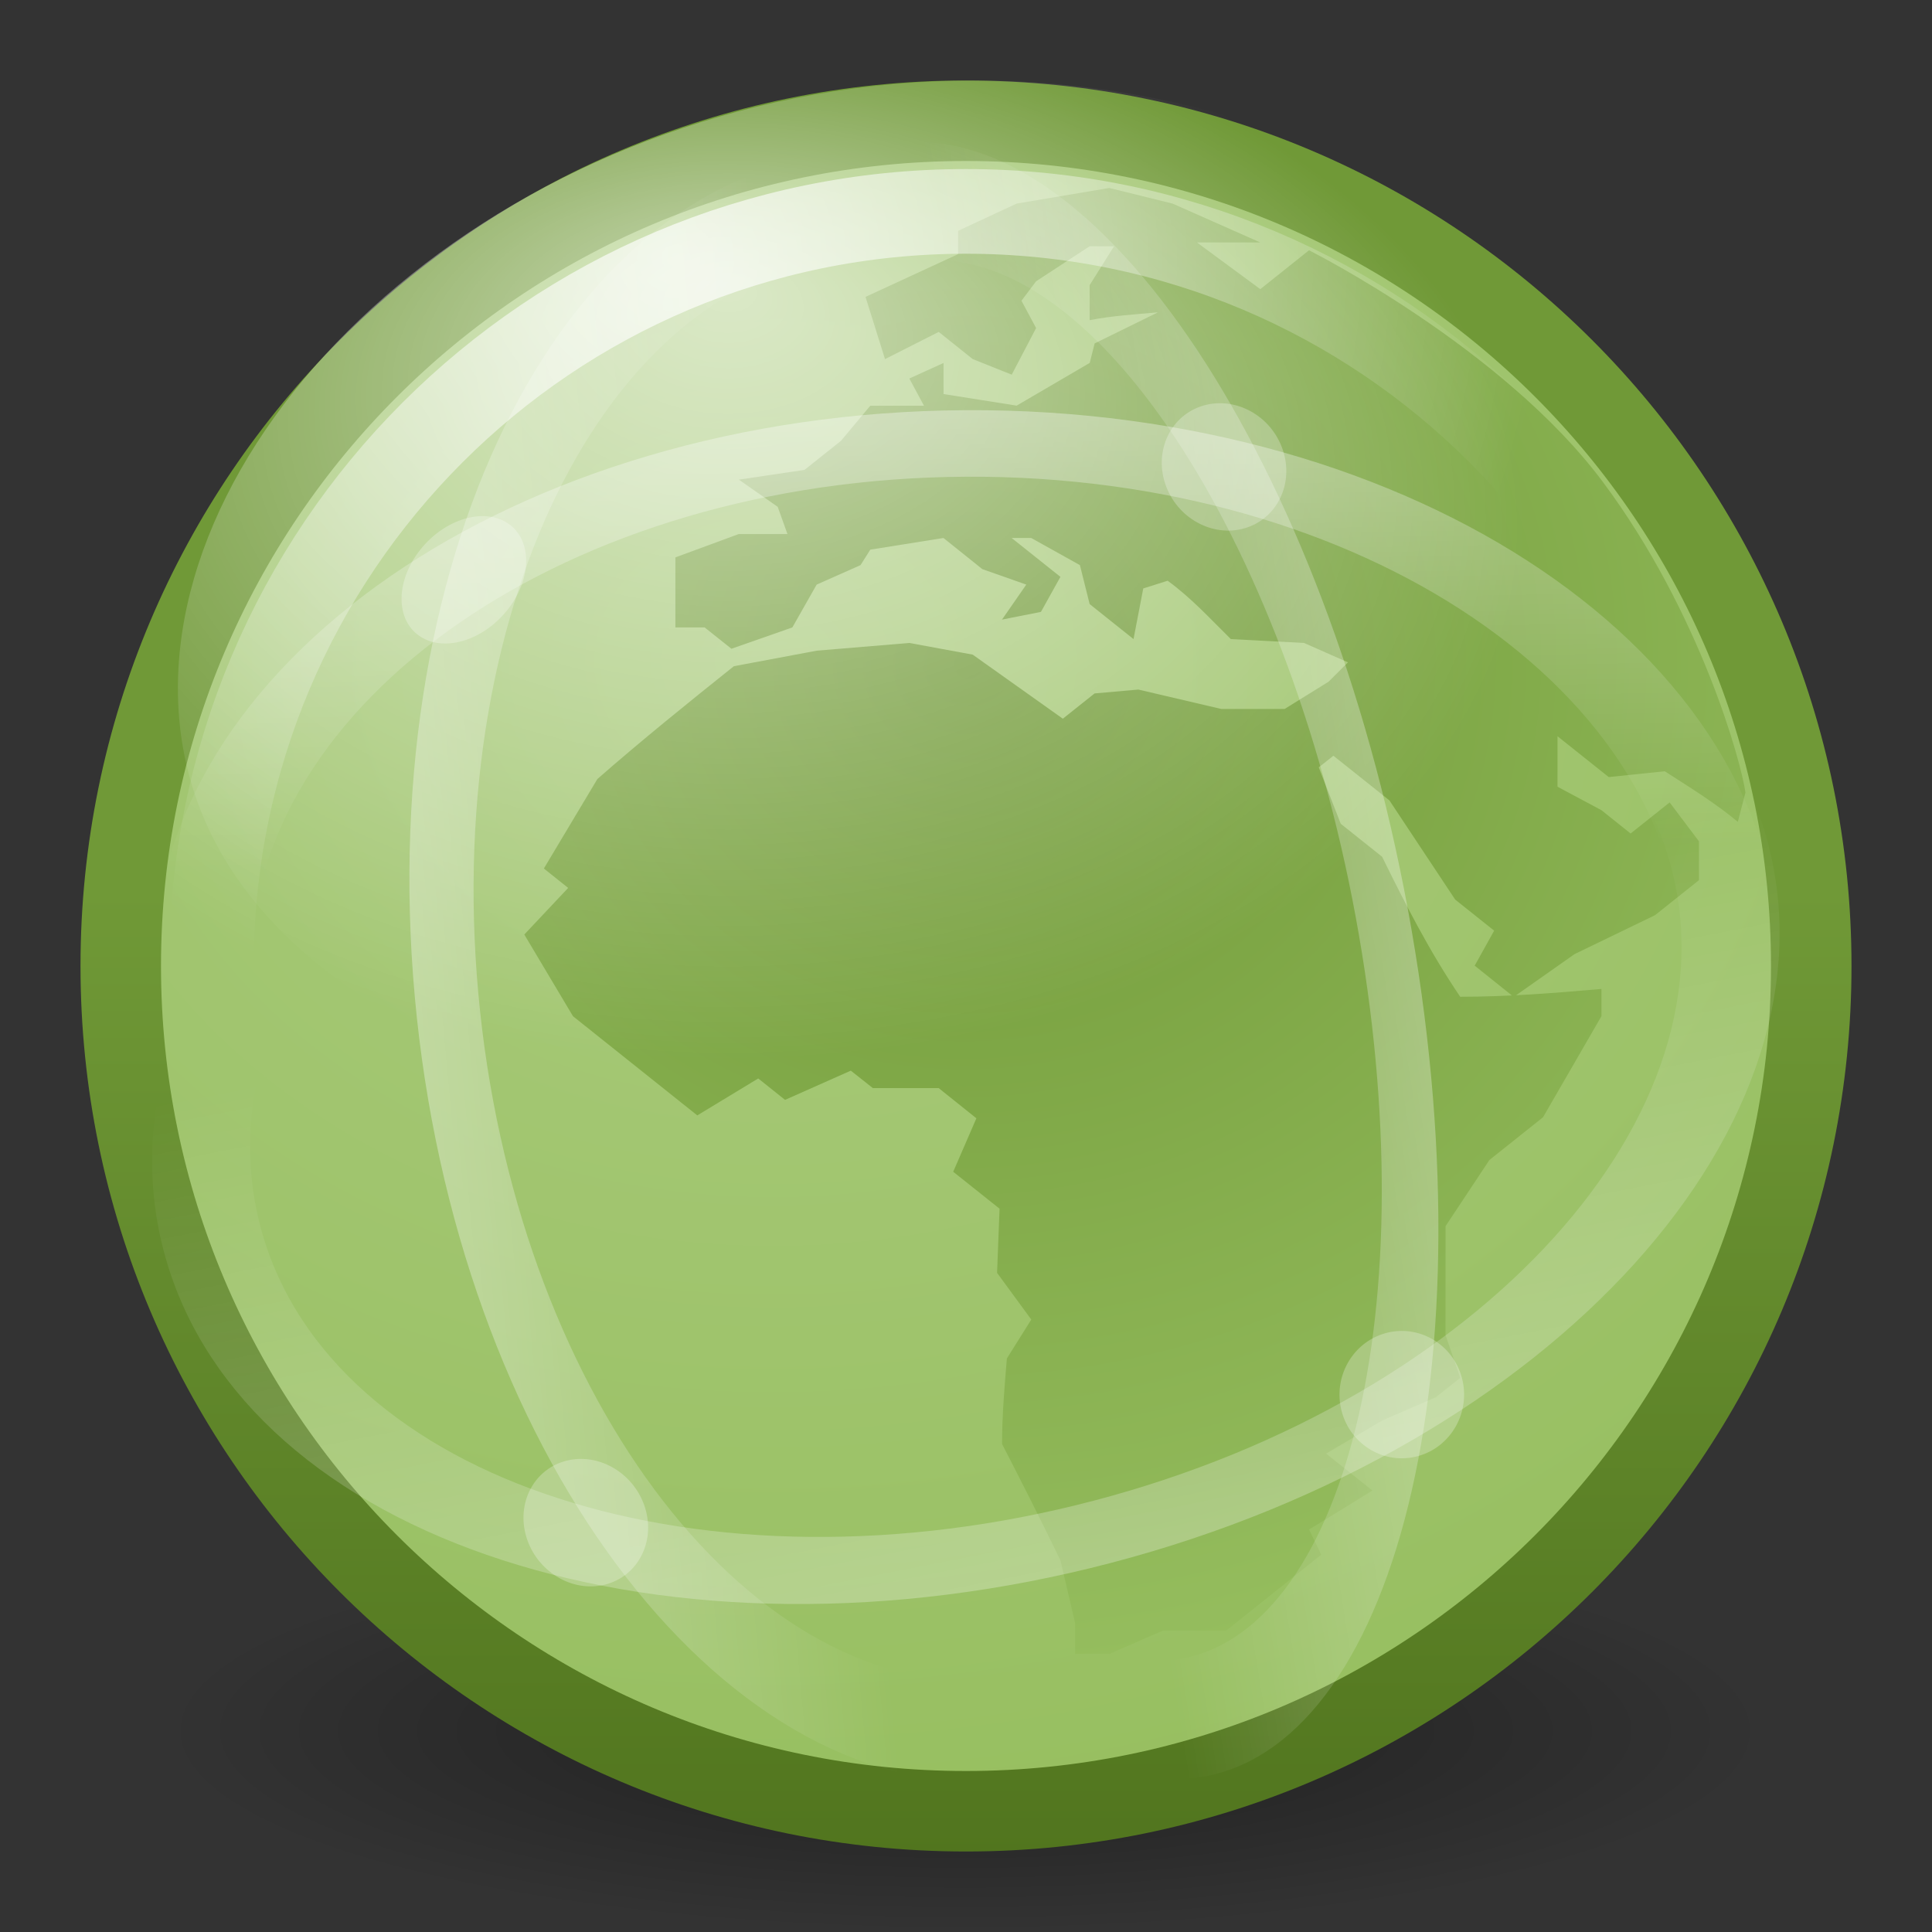 <?xml version="1.0" encoding="UTF-8" standalone="no"?>
<!-- Created with Inkscape (http://www.inkscape.org/) -->

<svg
   xmlns:svg="http://www.w3.org/2000/svg"
   xmlns="http://www.w3.org/2000/svg"
   xmlns:xlink="http://www.w3.org/1999/xlink"
   version="1.0"
   width="24"
   height="24"
   id="svg11300">
  <rect width="100%" height="100%" fill="#333333" stroke="none"/>
  <defs
     id="defs3">
    <linearGradient
       id="linearGradient6493">
      <stop
         id="stop6495"
         style="stop-color:#709937;stop-opacity:1"
         offset="0" />
      <stop
         id="stop6497"
         style="stop-color:#51751e;stop-opacity:1"
         offset="1" />
    </linearGradient>
    <linearGradient
       id="linearGradient8838">
      <stop
         id="stop8840"
         style="stop-color:#000000;stop-opacity:1"
         offset="0" />
      <stop
         id="stop8842"
         style="stop-color:#000000;stop-opacity:0"
         offset="1" />
    </linearGradient>
    <linearGradient
       id="linearGradient4103">
      <stop
         id="stop4105"
         style="stop-color:#aacb7d;stop-opacity:1"
         offset="0" />
      <stop
         id="stop4107"
         style="stop-color:#97bf60;stop-opacity:1"
         offset="1" />
    </linearGradient>
    <linearGradient
       id="linearGradient3156">
      <stop
         id="stop3158"
         style="stop-color:#ffffff;stop-opacity:1"
         offset="0" />
      <stop
         id="stop3160"
         style="stop-color:#ffffff;stop-opacity:0"
         offset="1" />
    </linearGradient>
    <linearGradient
       id="linearGradient8918">
      <stop
         id="stop8920"
         style="stop-color:#709937;stop-opacity:1"
         offset="0" />
      <stop
         id="stop8922"
         style="stop-color:#97bf60;stop-opacity:1"
         offset="1" />
    </linearGradient>
    <linearGradient
       x1="30.502"
       y1="55.647"
       x2="29.725"
       y2="24.654"
       id="linearGradient5575"
       xlink:href="#linearGradient3156"
       gradientUnits="userSpaceOnUse" />
    <linearGradient
       x1="28.221"
       y1="-2.31"
       x2="28.29"
       y2="20.664"
       id="linearGradient5577"
       xlink:href="#linearGradient3156"
       gradientUnits="userSpaceOnUse" />
    <linearGradient
       x1="27.889"
       y1="-0.815"
       x2="28.29"
       y2="20.664"
       id="linearGradient5579"
       xlink:href="#linearGradient3156"
       gradientUnits="userSpaceOnUse" />
    <linearGradient
       x1="24.335"
       y1="61.853"
       x2="28.29"
       y2="20.664"
       id="linearGradient5581"
       xlink:href="#linearGradient3156"
       gradientUnits="userSpaceOnUse" />
    <radialGradient
       cx="62.625"
       cy="4.625"
       r="10.625"
       fx="62.625"
       fy="4.625"
       id="radialGradient5863"
       xlink:href="#linearGradient8838"
       gradientUnits="userSpaceOnUse"
       gradientTransform="matrix(1,0,0,0.341,0,3.047)" />
    <radialGradient
       cx="21.419"
       cy="13.344"
       r="14"
       fx="21.419"
       fy="6.883"
       id="radialGradient5552"
       xlink:href="#linearGradient3156"
       gradientUnits="userSpaceOnUse"
       gradientTransform="matrix(0.707,0,0,0.471,-6.099,0.293)" />
    <radialGradient
       cx="102.75"
       cy="33"
       r="9"
       fx="102.75"
       fy="33"
       id="radialGradient5555"
       xlink:href="#linearGradient3156"
       gradientUnits="userSpaceOnUse"
       gradientTransform="matrix(1.199,0,0,1.1,-114.801,-33.1)" />
    <radialGradient
       cx="11.035"
       cy="7.755"
       r="8.134"
       fx="11.035"
       fy="7.755"
       id="radialGradient5558"
       xlink:href="#linearGradient8918"
       gradientUnits="userSpaceOnUse"
       gradientTransform="matrix(1.744,-0.103,0.096,1.616,-7.957,-3.138)" />
    <radialGradient
       cx="20.143"
       cy="16.441"
       r="22.464"
       fx="20.143"
       fy="16.441"
       id="radialGradient5564"
       xlink:href="#linearGradient4103"
       gradientUnits="userSpaceOnUse"
       gradientTransform="matrix(0.799,-0.003,0.002,0.647,-6.5,-2.37)" />
    <linearGradient
       x1="106"
       y1="40.125"
       x2="106"
       y2="51"
       id="linearGradient5566"
       xlink:href="#linearGradient6493"
       gradientUnits="userSpaceOnUse"
       gradientTransform="matrix(1.105,0,0,1.105,-105.08,-33.286)" />
  </defs>
  <g
     id="g6339">
    <path
       d="m 73.25,4.625 c 0,2.002 -4.757,3.625 -10.625,3.625 C 56.757,8.25 52,6.627 52,4.625 52,2.623 56.757,1 62.625,1 c 5.868,0 10.625,1.623 10.625,3.625 l 0,0 z"
       transform="matrix(0.941,0,0,0.69,-46.941,18.31)"
       id="path6401"
       style="opacity:0.4;fill:url(#radialGradient5863);fill-opacity:1;fill-rule:evenodd;stroke:none;stroke-width:1.061;marker:none;visibility:visible;display:inline;overflow:visible;enable-background:new" />
    <path
       d="m 22.5,12 c 0,5.796 -4.704,10.5 -10.5,10.5 C 6.204,22.5 1.5,17.796 1.5,12 1.5,6.204 6.204,1.5 12,1.5 c 5.796,0 10.5,4.704 10.5,10.5 z"
       id="path6653"
       style="fill:url(#radialGradient5564);fill-opacity:1;stroke:url(#linearGradient5566);stroke-width:1;stroke-linecap:round;stroke-linejoin:round;stroke-miterlimit:4;stroke-opacity:1;stroke-dasharray:none;stroke-dashoffset:0" />
    <path
       d="m 21.682,9.847 -0.094,0.362 C 21.31,9.978 20.997,9.784 20.68,9.581 l -0.696,0.072 -0.636,-0.507 0,0.627 0.545,0.291 0.363,0.29 0.485,-0.386 c 0.122,0.161 0.242,0.322 0.364,0.483 l 0,0.483 -0.546,0.435 -0.999,0.483 -0.756,0.532 -0.485,-0.388 0.242,-0.435 -0.484,-0.386 -0.817,-1.232 -0.696,-0.555 -0.182,0.144 0.273,0.701 0.514,0.41 c 0.294,0.597 0.584,1.168 0.97,1.739 0.598,0 1.161,-0.045 1.755,-0.097 l 0,0.338 -0.726,1.256 -0.666,0.531 -0.545,0.822 c 0,0.451 0,0.901 0,1.352 l 0.182,0.532 -0.303,0.241 -0.667,0.29 -0.696,0.41 0.576,0.459 -0.787,0.484 0.151,0.313 -1.181,0.943 -0.786,0 -0.666,0.29 -0.425,0 0,-0.386 -0.181,-0.774 c -0.234,-0.485 -0.478,-0.967 -0.726,-1.448 0,-0.355 0.03,-0.708 0.06,-1.063 l 0.303,-0.483 -0.425,-0.58 0.031,-0.797 -0.576,-0.459 0.288,-0.664 -0.468,-0.375 -0.818,0 L 10.569,13.3 9.752,13.663 9.419,13.397 8.662,13.856 C 8.148,13.445 7.633,13.034 7.118,12.624 L 6.513,11.609 7.058,11.03 6.756,10.789 7.421,9.677 C 7.968,9.198 8.538,8.738 9.116,8.276 l 1.03,-0.193 1.15,-0.096 0.787,0.145 1.12,0.796 0.394,-0.314 0.544,-0.048 1.03,0.241 0.787,0 0.545,-0.338 0.242,-0.241 -0.546,-0.241 -0.909,-0.048 C 15.039,7.692 14.805,7.433 14.505,7.214 L 14.202,7.31 14.081,7.939 13.536,7.504 13.415,7.02 12.81,6.683 l -0.243,0 0.606,0.483 -0.242,0.435 -0.484,0.096 L 12.749,7.262 12.203,7.07 11.72,6.683 10.811,6.828 10.69,7.02 10.145,7.262 9.843,7.794 9.086,8.059 8.753,7.794 l -0.363,0 0,-0.87 0.787,-0.29 0.605,0 L 9.661,6.296 9.178,5.958 9.994,5.837 10.448,5.475 l 0.363,-0.435 0.667,0 -0.182,-0.338 0.425,-0.193 0,0.386 0.908,0.144 0.908,-0.531 0.061,-0.242 0.786,-0.386 c -0.285,0.025 -0.569,0.043 -0.848,0.097 l 0,-0.435 0.303,-0.483 -0.303,0 -0.665,0.435 -0.182,0.242 0.182,0.339 -0.303,0.579 -0.484,-0.193 -0.423,-0.338 -0.667,0.338 -0.242,-0.773 1.15,-0.531 0,-0.29 0.727,-0.338 1.15,-0.194 0.787,0.194 1.09,0.483 -0.787,0 0.787,0.58 0.605,-0.483 c 0,0 2.408,1.209 3.652,2.88 1.21,1.626 1.717,3.475 1.77,3.859 z"
       id="path6657"
       style="fill:url(#radialGradient5558);fill-opacity:1;fill-rule:nonzero;stroke:none" />
    <path
       d="m 21.374,12 c 0,5.175 -4.2,9.374 -9.374,9.374 -5.174,0 -9.374,-4.2 -9.374,-9.374 0,-5.175 4.2,-9.374 9.374,-9.374 5.174,0 9.374,4.2 9.374,9.374 z"
       id="path6661"
       style="opacity:0.7;fill:none;stroke:url(#radialGradient5555);stroke-width:1.052;stroke-linecap:round;stroke-linejoin:round;stroke-miterlimit:4;stroke-opacity:1;stroke-dasharray:none;stroke-dashoffset:0" />
    <path
       d="m 22.01,8.552 c 0,3.643 -4.435,5.648 -9.9,5.648 -5.465,0 -9.9,-2.005 -9.9,-5.648 0,-3.643 4.435,-7.552 9.9,-7.552 5.465,0 9.9,3.909 9.9,7.552 z"
       id="path6663"
       style="opacity:0.6;fill:url(#radialGradient5552);fill-opacity:1;stroke:none" />
    <path
       d="m 46,24.25 c 0,9.665 -7.835,17.5 -17.5,17.5 -9.665,0 -17.5,-7.835 -17.5,-17.5 0,-9.665 7.835,-17.5 17.5,-17.5 9.665,0 17.5,7.835 17.5,17.5 l 0,0 z"
       transform="matrix(0.534,-0.14,0.097,0.344,-5.573,8.656)"
       id="path6665"
       style="opacity:0.5;fill:none;stroke:url(#linearGradient5581);stroke-width:2.244;stroke-linecap:round;stroke-linejoin:miter;stroke-miterlimit:4;stroke-opacity:1;stroke-dasharray:none;stroke-dashoffset:0" />
    <path
       d="m 46,24.25 c 0,9.665 -7.835,17.5 -17.5,17.5 -9.665,0 -17.5,-7.835 -17.5,-17.5 0,-9.665 7.835,-17.5 17.5,-17.5 9.665,0 17.5,7.835 17.5,17.5 l 0,0 z"
       transform="matrix(0.543,-0.003,5.420695e-4,0.371,-3.484,3.09)"
       id="path6667"
       style="opacity:0.5;fill:none;stroke:url(#linearGradient5579);stroke-width:2.228;stroke-linecap:round;stroke-linejoin:miter;stroke-miterlimit:4;stroke-opacity:1;stroke-dasharray:none;stroke-dashoffset:0" />
    <path
       d="m 46,24.25 c 0,9.665 -7.835,17.5 -17.5,17.5 -9.665,0 -17.5,-7.835 -17.5,-17.5 0,-9.665 7.835,-17.5 17.5,-17.5 9.665,0 17.5,7.835 17.5,17.5 l 0,0 z"
       transform="matrix(-0.049,-0.542,0.339,-0.019,4.655,27.93)"
       id="path6669"
       style="opacity:0.5;fill:none;stroke:url(#linearGradient5577);stroke-width:2.327;stroke-linecap:round;stroke-linejoin:miter;stroke-miterlimit:4;stroke-opacity:1;stroke-dasharray:none;stroke-dashoffset:0" />
    <path
       d="m 46,24.25 c 0,9.665 -7.835,17.5 -17.5,17.5 -9.665,0 -17.5,-7.835 -17.5,-17.5 0,-9.665 7.835,-17.5 17.5,-17.5 9.665,0 17.5,7.835 17.5,17.5 l 0,0 z"
       transform="matrix(-0.081,-0.539,0.245,0.008,9.367,27.1)"
       id="path6671"
       style="opacity:0.5;fill:none;stroke:url(#linearGradient5575);stroke-width:2.725;stroke-linecap:round;stroke-linejoin:miter;stroke-miterlimit:4;stroke-opacity:1;stroke-dasharray:none;stroke-dashoffset:0" />
    <g
       transform="matrix(0.498,-0.138,0.135,0.509,-2.337,2.31)"
       id="g6673"
       style="opacity:0.5;stroke-width:2.108;stroke-miterlimit:4;stroke-dasharray:none">
      <path
         d="m 31.375,37.875 c 0,0.966 -0.784,1.75 -1.75,1.75 -0.966,0 -1.75,-0.784 -1.75,-1.75 0,-0.966 0.784,-1.75 1.75,-1.75 0.966,0 1.75,0.784 1.75,1.75 l 0,0 z"
         transform="matrix(0.857,0,0,0.857,4.107,5.036)"
         id="path6675"
         style="opacity:0.5;fill:#ffffff;fill-opacity:1;stroke:none" />
    </g>
    <g
       transform="matrix(0.492,-0.12,0.156,0.514,-13.084,3.182)"
       id="g6677"
       style="opacity:0.5;stroke-width:2.111;stroke-miterlimit:4;stroke-dasharray:none">
      <path
         d="m 31.375,37.875 c 0,0.966 -0.784,1.75 -1.75,1.75 -0.966,0 -1.75,-0.784 -1.75,-1.75 0,-0.966 0.784,-1.75 1.75,-1.75 0.966,0 1.75,0.784 1.75,1.75 l 0,0 z"
         transform="matrix(0.857,0,0,0.857,4.107,5.036)"
         id="path6679"
         style="opacity:0.5;fill:#ffffff;fill-opacity:1;stroke:none" />
    </g>
    <g
       transform="matrix(0.477,-0.168,0.196,0.5,-6.213,-7.992)"
       id="g6681"
       style="opacity:0.5;stroke-width:2.11;stroke-miterlimit:4;stroke-dasharray:none">
      <path
         d="m 31.375,37.875 c 0,0.966 -0.784,1.75 -1.75,1.75 -0.966,0 -1.75,-0.784 -1.75,-1.75 0,-0.966 0.784,-1.75 1.75,-1.75 0.966,0 1.75,0.784 1.75,1.75 l 0,0 z"
         transform="matrix(0.857,0,0,0.857,4.107,5.036)"
         id="path6683"
         style="opacity:0.5;fill:#ffffff;fill-opacity:1;stroke:none" />
    </g>
    <g
       transform="matrix(0.516,-0.149,-0.009,0.506,-9.12,-7.375)"
       id="g6685"
       style="opacity:0.5;stroke-width:2.157;stroke-miterlimit:4;stroke-dasharray:none">
      <path
         d="m 31.375,37.875 c 0,0.966 -0.784,1.75 -1.75,1.75 -0.966,0 -1.75,-0.784 -1.75,-1.75 0,-0.966 0.784,-1.75 1.75,-1.75 0.966,0 1.75,0.784 1.75,1.75 l 0,0 z"
         transform="matrix(0.857,0,0,0.857,4.107,5.036)"
         id="path6687"
         style="opacity:0.5;fill:#ffffff;fill-opacity:1;stroke:none" />
    </g>
  </g>
</svg>
